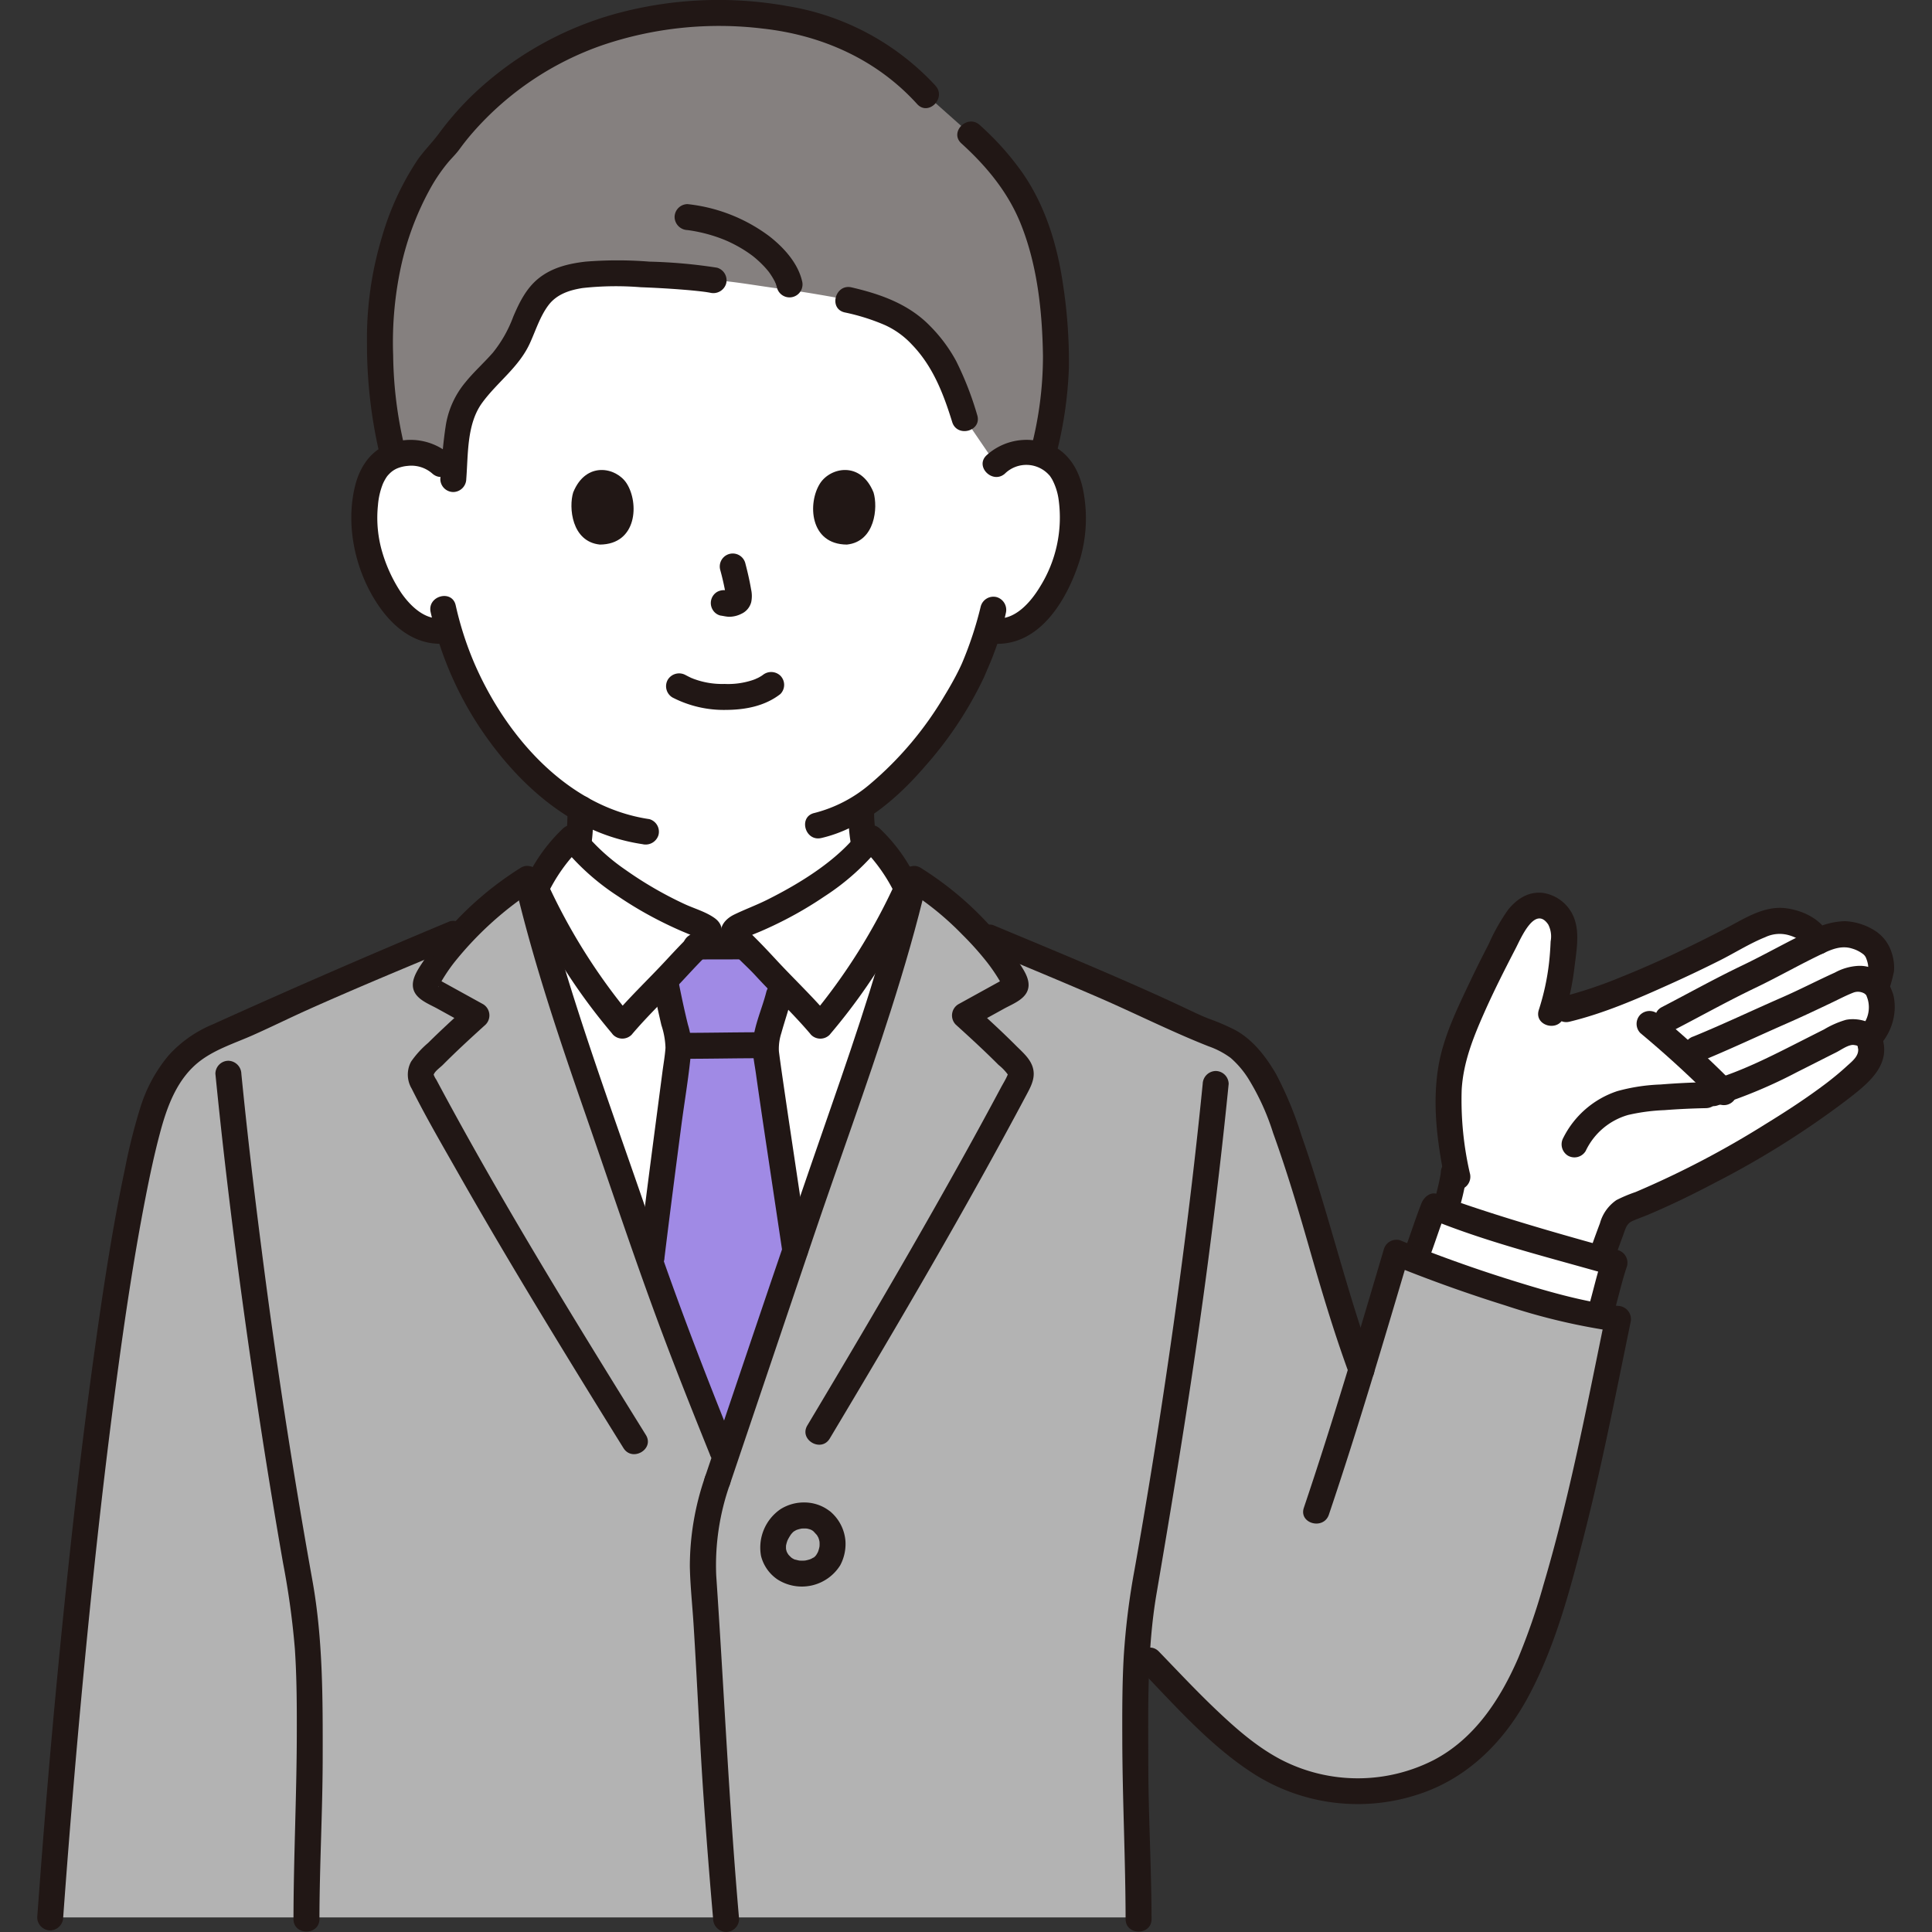 <svg viewBox="-6.88 0 357.246 357.246" xmlns="http://www.w3.org/2000/svg" fill="#000000"><rect x="-6.88" y="0" width="357.246" height="357.246" fill="#333333" stroke="none"/><g id="SVGRepo_bgCarrier" stroke-width="0"></g><g id="SVGRepo_tracerCarrier" stroke-linecap="round" stroke-linejoin="round"></g><g id="SVGRepo_iconCarrier"><defs><style>.a{fill:#ffffff;}.b{fill:#211715;}.c{fill:#b3b3b3;}.d{fill:#a08ae5;}.e{fill:#85807f;}</style></defs><path class="a" d="M171.221,173.6c-.96-.42-14.9-8.46-17.48-14.85-1.121-2.777-1.364-6.23-1.4-9.609,11.021-7.133,19.521-21.875,21.143-26.278a52.163,52.163,0,0,0,2.344-6.361l.653.11a8.829,8.829,0,0,0,6.812-1.966c4.262-3.487,6.029-8.35,7.109-11.529,1.523-4.488,1.619-11.743-.651-15.68-.76-1.319-2.527-3.566-6.681-3.712a8.017,8.017,0,0,0-5.794,2.121s5.309-46.428-49.858-46.428c-59.333,0-52.681,46.428-52.681,46.428a8.014,8.014,0,0,0-5.794-2.121c-4.153.146-5.92,2.393-6.681,3.712-2.27,3.937-2.174,11.192-.65,15.68,1.079,3.179,2.847,8.042,7.109,11.529a8.657,8.657,0,0,0,7.37,1.844,60.938,60.938,0,0,0,11.565,21.822,48.749,48.749,0,0,0,12.8,11.24c-.013,3.589-.2,7.336-1.41,10.318-2.59,6.39-14.34,13.31-15.3,13.73,0,0,4.117,29.818,40.562,29.818S171.221,173.6,171.221,173.6Z"></path><path class="b" d="M149.941,149.424c.074,4.05.3,8.588,2.553,12.1a28.387,28.387,0,0,0,6.077,6.416,78.321,78.321,0,0,0,7.327,5.294,33.729,33.729,0,0,0,4.112,2.44,2.472,2.472,0,0,0,3.284-.861,2.418,2.418,0,0,0-.861-3.283,31.834,31.834,0,0,1-3.712-2.185,70.892,70.892,0,0,1-6.292-4.423,43.067,43.067,0,0,1-3.306-2.91A20.773,20.773,0,0,1,156.9,159.5a11.245,11.245,0,0,1-.922-1.572c.261.549-.189-.52-.2-.564-.175-.52-.319-1.051-.442-1.586a30.91,30.91,0,0,1-.595-6.354c-.056-3.085-4.856-3.095-4.8,0Z"></path><path class="b" d="M84.953,175.676a28.878,28.878,0,0,0,3.958-2.42,58.674,58.674,0,0,0,6.77-5.239,21.891,21.891,0,0,0,5.235-6.48c1.766-3.729,1.916-8.028,1.935-12.083.015-3.089-4.785-3.093-4.8,0a44.235,44.235,0,0,1-.29,5.754,15.288,15.288,0,0,1-1.216,4.36,20.16,20.16,0,0,1-4.722,5.471,51.825,51.825,0,0,1-5.751,4.35,27.034,27.034,0,0,1-3.542,2.143,2.417,2.417,0,0,0-.861,3.283,2.456,2.456,0,0,0,3.284.861Z"></path><path class="c" d="M90.592,162.549a60.639,60.639,0,0,0-11.025,9.026L76.92,172.68c-11.408,4.759-25.942,10.746-37.072,16.122-3.425,1.655-8.344,3.223-11.314,5.6s-5.63,5.926-7.408,11.852c-6.181,20.6-13.832,80.74-18.721,148.3H203.648c-.02-11.124-.6-18.432-.6-28.293,0-7.544-.132-14.453.36-21.557l2.308,2.386c5.415,5.6,14.085,15.122,21.535,19.508a32.99,32.99,0,0,0,28.9,2.395c12.521-4.66,18.719-16.731,22.86-29.433,5.961-18.283,9.574-37.644,13.3-55.68-11.195-1.288-29.457-7.553-40.993-12.24-2.247,7.581-4.3,14.6-6.454,21.685-6.723-18.305-8.312-29.676-15.633-48.769a28.929,28.929,0,0,0-6.04-9.85c-2.59-2.78-6.61-3.56-10.03-5.22-11.13-5.37-25.67-11.36-37.08-16.12,0,0-.716-.3-1.941-.811a61.927,61.927,0,0,0-11.962-10c-4.983,21.36-13.835,44.417-20.852,65.2l-14.125,41.832c-6.28-15.57-10.432-26.049-15.762-41.832-7.017-20.78-15.869-43.837-20.852-65.2"></path><path class="a" d="M263.988,189.562c2.93-7.054,5.235-11.376,9.022-18.684.24-.462,1.922-2.807,3.517-3.268a4.1,4.1,0,0,1,4.091,1.053,5.307,5.307,0,0,1,1.668,3.8,50.023,50.023,0,0,1-2.235,14.653c8.494-1.14,25.5-9.214,34.573-14.008,2.18-1.151,4.348-2.47,6.795-2.816,2.526-.369,6.993,1.377,7.876,3.8,3.446-1.667,5.324-1.634,7.469-.818,2.548.972,3.3,1.989,3.8,3.43a6.187,6.187,0,0,1-.227,4.963,1.738,1.738,0,0,0-.224.693,1.444,1.444,0,0,0,.246.693,7.721,7.721,0,0,1-1.8,8.963,4.263,4.263,0,0,1-.453,5.006c-6.567,7.457-30.031,21.148-43.439,26.317a5.964,5.964,0,0,0-2.056,1.095,5.887,5.887,0,0,0-1.33,2.38c-.835,2.287-1.46,3.9-2.146,5.964-6.088-1.691-20.651-5.811-28.809-8.858a48.368,48.368,0,0,0,1.615-7.143l.155-1.823c-1.445-7.921-1.984-15.789,1.036-23.3Q263.57,190.568,263.988,189.562Z"></path><path class="b" d="M283.346,188.92c6.365-1.54,12.485-4.2,18.439-6.884q4.674-2.1,9.259-4.4c2.824-1.41,5.587-3.18,8.513-4.353a6.153,6.153,0,0,1,4.4-.338,7.474,7.474,0,0,1,2.081.957,4.185,4.185,0,0,1,.582.464c.02.019.4.439.274.28-.088-.108.23.426.088.083a2.455,2.455,0,0,0,3.525,1.434c1.755-.827,3.376-1.3,5.066-.77a6.135,6.135,0,0,1,2.161,1.116,1.919,1.919,0,0,1,.478.718c-.111-.234,0,.011.037.114a5.91,5.91,0,0,1,.272.953c.221,1.253-.413,2.092-.686,3.249-.315,1.335.4,2.266.7,3.427a5.444,5.444,0,0,1-1.195,4.879c-2.044,2.3,1.339,5.711,3.394,3.394a10.63,10.63,0,0,0,2.682-5.973,9.934,9.934,0,0,0-.119-2.955c-.167-.915-.685-1.716-.873-2.594V183a29.22,29.22,0,0,0,.911-3.375,8.691,8.691,0,0,0-.46-3.557,7.373,7.373,0,0,0-3.16-4.036,11.292,11.292,0,0,0-5.457-1.7,13.785,13.785,0,0,0-6.175,1.688l3.525,1.435c-1.362-3.285-4.824-5.061-8.226-5.509-4.017-.528-7.6,1.855-11.006,3.632-6.371,3.322-12.882,6.437-19.555,9.107a79.2,79.2,0,0,1-10.752,3.607c-3,.726-1.731,5.356,1.276,4.629Z"></path><path class="b" d="M341.271,192.289c-.414-3.07-4.21-4.237-6.829-3.709a17.247,17.247,0,0,0-4.044,1.775c-1.414.707-2.823,1.424-4.233,2.139-5.441,2.757-10.926,5.589-16.8,7.305-2.959.864-1.7,5.5,1.276,4.629a90.779,90.779,0,0,0,14.8-6.2c2.406-1.2,4.794-2.429,7.2-3.631.9-.45,2.062-1.326,3.086-1.385a4.022,4.022,0,0,1,.776.132s.346.231.219.137-.139-.423-.071.087a2.415,2.415,0,0,0,2.953,1.677,2.467,2.467,0,0,0,1.676-2.953Z"></path><path class="b" d="M341.323,180.351a6.1,6.1,0,0,0-4.578-1.753,10.065,10.065,0,0,0-4.332,1.24c-3.3,1.492-6.5,3.164-9.82,4.612-5.422,2.367-11.034,5.035-16.334,7.2a2.477,2.477,0,0,0-1.676,2.952,2.417,2.417,0,0,0,2.952,1.677c5.328-2.176,10.533-4.646,15.8-6.955,2.948-1.292,5.851-2.662,8.754-4.052,1.209-.58,2.419-1.21,3.666-1.7a2.37,2.37,0,0,1,2.171.174,2.42,2.42,0,0,0,3.394,0,2.449,2.449,0,0,0,0-3.394Z"></path><path class="b" d="M336.642,193.565c.439,1.614-1.044,2.669-2.115,3.655-1.184,1.089-2.555,2.205-3.7,3.076-3.556,2.691-7.3,5.137-11.1,7.469a171.514,171.514,0,0,1-24.174,12.655,26.808,26.808,0,0,0-3.527,1.481,7.607,7.607,0,0,0-3.055,4.275c-1.062,2.83-2.091,5.669-2.965,8.563-.895,2.963,3.736,4.23,4.628,1.276.793-2.626,1.727-5.195,2.674-7.768.374-1.017.583-1.979,1.632-2.453.961-.434,1.972-.776,2.944-1.185,4.225-1.779,8.346-3.793,12.4-5.934a164.6,164.6,0,0,0,24.13-15.127c3.537-2.745,8.254-6.145,6.865-11.259-.809-2.977-5.441-1.713-4.629,1.276Z"></path><path class="b" d="M264.921,216.983A60.394,60.394,0,0,1,263.4,201.5c.3-5.089,2.141-9.667,4.183-14.277,1.79-4.04,3.792-7.978,5.824-11.9.923-1.78,3.53-8.021,6-4.365a4.828,4.828,0,0,1,.44,3.111c-.053,1.341-.149,2.68-.3,4.014a44.389,44.389,0,0,1-1.886,8.66c-.945,2.948,3.688,4.211,4.629,1.276a50.3,50.3,0,0,0,1.981-9.281c.313-2.565.87-5.735.149-8.261a7.334,7.334,0,0,0-6.054-5.379c-2.652-.279-4.788,1.14-6.389,3.133a36.532,36.532,0,0,0-3.582,6.344c-1.144,2.22-2.272,4.449-3.343,6.707-2.442,5.144-5.105,10.525-6,16.19-1.105,6.963-.138,13.936,1.245,20.787a2.424,2.424,0,0,0,2.952,1.677,2.449,2.449,0,0,0,1.676-2.953Z"></path><path class="b" d="M328.084,172.019c-4.325,2.024-8.473,4.426-12.783,6.49-5.039,2.413-9.924,5.138-14.881,7.713-2.743,1.424-.318,5.568,2.422,4.145,4.957-2.575,9.843-5.3,14.882-7.714,4.31-2.063,8.458-4.465,12.782-6.489a2.42,2.42,0,0,0,.861-3.284,2.454,2.454,0,0,0-3.283-.861Z"></path><path class="b" d="M296.434,191.023q7.18,5.975,13.756,12.626a2.4,2.4,0,1,0,3.394-3.4q-6.567-6.643-13.756-12.625a2.454,2.454,0,0,0-3.394,0,2.428,2.428,0,0,0,0,3.394Z"></path><path class="b" d="M308.57,200.108c-2.805.059-5.607.2-8.4.426a34.428,34.428,0,0,0-7.987,1.222,17.209,17.209,0,0,0-10,8.652,2.461,2.461,0,0,0,.861,3.284,2.422,2.422,0,0,0,3.283-.861,12.456,12.456,0,0,1,7.856-6.665,35.824,35.824,0,0,1,6.705-.889c2.558-.2,5.12-.315,7.684-.369,3.084-.063,3.1-4.864,0-4.8Z"></path><path class="b" d="M259.539,216.777c-.019.216-.132.842.015-.02-.03.171-.052.344-.081.516-.07.406-.15.809-.237,1.211-.2.94-.436,1.872-.68,2.8-.456,1.739-.96,3.465-1.434,5.2a2.4,2.4,0,1,0,4.628,1.276c.986-3.6,2.251-7.244,2.589-10.985a2.408,2.408,0,0,0-2.4-2.4,2.463,2.463,0,0,0-2.4,2.4Z"></path><path class="a" d="M290.529,233.166c-5.288-1.46-24.141-6.715-32.246-10.042-.78,1.954-2.359,6.728-3.354,9.3l-.221.554c10.254,3.987,24.081,8.609,34.152,10.385l.062-.2c.985-3.144,2.406-8.755,2.738-9.688Z"></path><path class="b" d="M247.18,252.673c-5.139-14.038-8.446-28.641-13.413-42.734a66.5,66.5,0,0,0-4.684-11.325c-1.83-3.165-4.249-6.33-7.5-8.115a41.537,41.537,0,0,0-4.951-2.137c-1.628-.634-3.185-1.406-4.765-2.149-3.459-1.626-6.947-3.19-10.448-4.723-8.186-3.586-16.444-7-24.692-10.443a2.416,2.416,0,0,0-2.953,1.676,2.463,2.463,0,0,0,1.677,2.953c6.916,2.884,13.839,5.752,20.716,8.727,6.84,2.959,13.517,6.345,20.447,9.076a15.314,15.314,0,0,1,4.07,2.143,17.266,17.266,0,0,1,3.216,3.752,44.561,44.561,0,0,1,4.623,10.107c2.489,6.887,4.585,13.9,6.6,20.935,2.265,7.915,4.6,15.8,7.432,23.533a2.466,2.466,0,0,0,2.953,1.677,2.42,2.42,0,0,0,1.676-2.953Z"></path><path class="a" d="M129.025,171.791a.775.775,0,0,0-.2.206h-4.637a6,6,0,0,0-2.053-1.161c-10.565-4.25-19.38-10.732-23.241-15.921-3.808,3.5-5.018,6.209-7.495,10.953,5.086,20.413,13.392,42.169,20.047,61.878,5.329,15.783,9.482,26.262,15.761,41.831q7.063-20.915,14.126-41.831c6.688-19.806,15.043-41.681,20.123-62.182-2.371-4.557-3.61-7.224-7.337-10.649-3.86,5.189-12.675,11.671-23.24,15.921A9.142,9.142,0,0,0,129.025,171.791Z"></path><path class="a" d="M144.812,189.66a103.462,103.462,0,0,0,16-25.333c-1.984-3.828-3.318-6.309-6.7-9.412-3.86,5.189-12.675,11.671-23.24,15.921A6,6,0,0,0,128.823,172c-.253.471.239.885.471,1.256.363.581,2.148,2.074,5.185,5.407C137.925,182.442,141.96,186.253,144.812,189.66Z"></path><path class="a" d="M108.2,189.66a103.491,103.491,0,0,1-16-25.333c1.985-3.828,3.319-6.309,6.695-9.412,3.861,5.189,12.676,11.671,23.241,15.921A6,6,0,0,1,124.186,172c.253.471-.239.885-.47,1.256-.364.581-2.148,2.074-5.185,5.407C115.085,182.442,111.049,186.253,108.2,189.66Z"></path><path class="d" d="M129.454,174.993c-2.608.008-4.777.014-7.413.015-.864.857-2.04,2.039-3.51,3.652-.787.864-1.605,1.729-2.433,2.591.582,3.019.991,4.927,1.632,7.674.1.483.224.949.345,1.432a13.253,13.253,0,0,1,.518,3.175c0,.616-3.02,22.655-5.134,40.092,4.424,12.7,8.279,22.4,13.746,35.953l12.957-38.368c-2.658-17.775-5.471-36.349-5.454-37.332a19.332,19.332,0,0,1,1.242-5.625c.744-2.285,1.2-4.284,1.688-6.248-1.074-1.11-2.142-2.228-3.159-3.344-1.482-1.626-2.665-2.814-3.531-3.672Z"></path><path class="b" d="M119.326,195.785c4.969,0,9.938-.11,14.908-.112a2.4,2.4,0,0,0,0-4.8c-4.97,0-9.939.11-14.908.112a2.4,2.4,0,0,0,0,4.8Z"></path><path class="b" d="M114.018,183.093q.644,3.246,1.4,6.47a14.605,14.605,0,0,1,.758,4.184c-.1,1.482-.37,2.971-.563,4.444-.886,6.783-1.786,13.564-2.659,20.349q-.9,7-1.762,14.009a2.413,2.413,0,0,0,2.4,2.4,2.459,2.459,0,0,0,2.4-2.4c.991-8.115,2.041-16.223,3.1-24.329.625-4.764,1.471-9.555,1.866-14.345a13.876,13.876,0,0,0-.631-4.4c-.628-2.538-1.174-5.1-1.682-7.662a2.424,2.424,0,0,0-2.952-1.677,2.451,2.451,0,0,0-1.677,2.953Z"></path><path class="b" d="M130.664,172.594q-4.42.007-8.841.018a2.4,2.4,0,1,0,0,4.8q4.421-.007,8.841-.018a2.4,2.4,0,0,0,0-4.8Z"></path><path class="b" d="M142.474,230.559q-1.737-11.625-3.476-23.248-.64-4.321-1.266-8.644-.22-1.542-.433-3.083c-.025-.186.057.441-.006-.053-.019-.148-.039-.3-.058-.445-.033-.261-.072-.523-.094-.786a9.409,9.409,0,0,1,.459-3.278c.583-2.107,1.3-4.167,1.838-6.29.754-3-3.874-4.275-4.629-1.276-.852,3.385-2.635,6.99-2.5,10.536.058,1.48.371,2.978.577,4.443.9,6.405,1.873,12.8,2.83,19.2q1.064,7.1,2.127,14.2a2.416,2.416,0,0,0,2.952,1.676,2.46,2.46,0,0,0,1.676-2.952Z"></path><path class="b" d="M123.461,273.178a50.613,50.613,0,0,0-2.782,16.5c.073,3.537.459,7.083.683,10.612.682,10.781,1.125,21.572,1.876,32.35q.774,11.109,1.748,22.2a2.463,2.463,0,0,0,2.4,2.4,2.419,2.419,0,0,0,2.4-2.4c-1.86-21.156-2.784-42.353-4.23-63.534a44.907,44.907,0,0,1,2.534-16.858c.96-2.944-3.674-4.2-4.629-1.276Z"></path><path class="b" d="M159.868,161.911c-3.4,14.528-8.184,28.695-13.076,42.777q-7.478,21.522-14.76,43.1l-8.572,25.386c-.99,2.933,3.644,4.192,4.629,1.276q7.7-22.8,15.4-45.6c4.73-14.005,9.848-27.879,14.34-41.964,2.494-7.821,4.8-15.708,6.67-23.7.7-3.005-3.923-4.287-4.629-1.276Z"></path><path class="b" d="M160.971,164.621a55,55,0,0,1,10.09,8.2,56.188,56.188,0,0,1,4.583,5.121c.587.754,1.141,1.536,1.66,2.338.261.4.515.813.754,1.23q.153.265.3.535.107.2.207.4.169.345-.053-.174l.328-1.211q.254-.254-.111,0l-.646.357-.861.475-2.368,1.306-4.52,2.493a2.418,2.418,0,0,0-.486,3.769c2.22,2.011,4.43,4.033,6.573,6.126q.677.66,1.345,1.332a8.909,8.909,0,0,1,1.643,1.687c.091.2.118-.057-.031.291-.321.751-.785,1.478-1.17,2.2q-4.035,7.555-8.216,15.033c-5.742,10.293-11.642,20.5-17.619,30.655q-4.952,8.412-9.965,16.788c-1.589,2.658,2.559,5.074,4.144,2.422,12.585-21.053,25.033-42.212,36.547-63.875.832-1.565,1.542-3.1.944-4.889-.528-1.579-1.908-2.728-3.05-3.872-2.506-2.51-5.122-4.909-7.751-7.29l-.486,3.77,6.028-3.325c1.749-.965,4.406-1.885,4.528-4.237.081-1.571-1.04-3.14-1.863-4.41a45.375,45.375,0,0,0-2.985-4.025,61.093,61.093,0,0,0-15.069-13.352c-2.643-1.616-5.057,2.534-2.423,4.144Z"></path><path class="b" d="M88.278,163.187c3.405,14.528,8.185,28.695,13.077,42.778,4.723,13.6,9.24,27.282,14.3,40.759,2.8,7.458,5.759,14.853,8.736,22.241a2.475,2.475,0,0,0,2.952,1.676,2.415,2.415,0,0,0,1.676-2.952c-5.282-13.11-10.4-26.269-14.944-39.656-4.75-14-9.846-27.89-14.352-41.975-2.549-7.967-4.9-16-6.812-24.147-.7-3.006-5.334-1.734-4.629,1.276Z"></path><path class="b" d="M89.381,160.477a61.089,61.089,0,0,0-15.068,13.352,45.672,45.672,0,0,0-2.9,3.887c-.853,1.3-2.032,2.937-1.953,4.548.117,2.361,2.775,3.27,4.529,4.237l6.027,3.325-.486-3.77c-2.454,2.222-4.9,4.46-7.249,6.79a18.051,18.051,0,0,0-3.144,3.453,5.076,5.076,0,0,0,.113,5.01c2.655,5.313,5.675,10.476,8.607,15.64,6.281,11.061,12.82,21.974,19.453,32.828q5.508,9.015,11.093,17.983c1.626,2.619,5.78.212,4.144-2.422-12.589-20.274-25.138-40.611-36.539-61.584q-1.119-2.058-2.219-4.126a3.744,3.744,0,0,1-.472-.9c-.05-.308-.1.186.047-.136.277-.6,1.179-1.222,1.642-1.687,2.557-2.572,5.231-5.024,7.918-7.458a2.418,2.418,0,0,0-.486-3.769l-4.52-2.493L75.77,182l-1.077-.593c-.178-.1-.955-.724-.757-.354l.328,1.211c.016.383-.148.322.084-.09.1-.176.193-.356.293-.533q.353-.622.741-1.226c.511-.8,1.058-1.58,1.637-2.332A62.631,62.631,0,0,1,91.8,164.621c2.631-1.608.223-5.761-2.423-4.144Z"></path><path class="b" d="M146.509,191.357a109.671,109.671,0,0,0,12.858-18.7q1.314-2.456,2.512-4.971a17.533,17.533,0,0,0,1.248-2.718c.327-1.191-.451-2.264-.984-3.268a31.467,31.467,0,0,0-6.329-8.479,2.446,2.446,0,0,0-3.769.485c-4.025,5.338-10.918,9.6-17.06,12.668-2,1-4.088,1.762-6.09,2.731-2.092,1.012-3.315,2.98-1.836,5.134,1.56,2.271,3.865,4.1,5.723,6.121,3.4,3.7,7.087,7.155,10.333,11a2.42,2.42,0,0,0,3.394,0,2.45,2.45,0,0,0,0-3.394c-3.051-3.615-6.5-6.865-9.719-10.332-1.382-1.491-2.765-2.973-4.209-4.4-.389-.386-.773-.778-1.162-1.163-.156-.154-.5-.66-.008.043-.06-.084-.381-.633-.344-.472v1.276l.071-.276-.618,1.059c-.244.286.251-.17.433-.267s.373-.191.562-.277c.808-.364,1.642-.676,2.455-1.03q2.142-.933,4.222-2a69.957,69.957,0,0,0,7.382-4.372,44.011,44.011,0,0,0,10.616-9.621l-3.77.486a31.163,31.163,0,0,1,6.32,8.926v-2.423a109.915,109.915,0,0,1-15.625,24.848,2.466,2.466,0,0,0,0,3.394A2.42,2.42,0,0,0,146.509,191.357Z"></path><path class="b" d="M109.894,187.963A109.946,109.946,0,0,1,94.27,163.115v2.423a31.159,31.159,0,0,1,6.319-8.926l-3.769-.486a44.011,44.011,0,0,0,10.616,9.621,69.856,69.856,0,0,0,7.382,4.372q1.977,1.016,4.015,1.911c.812.356,1.638.681,2.451,1.035.263.114.517.226.773.362.163.087.721.606.432.267l-.617-1.059.07.276v-1.276c.037-.161-.284.388-.343.472.5-.7.148-.2-.008-.043-.39.385-.773.777-1.162,1.163-1.444,1.431-2.828,2.913-4.209,4.4-3.214,3.467-6.668,6.717-9.72,10.332a2.465,2.465,0,0,0,0,3.394,2.42,2.42,0,0,0,3.394,0c2.855-3.382,6.066-6.443,9.1-9.665,1.405-1.494,2.778-3.015,4.227-4.468.7-.7,1.459-1.372,2.1-2.135,1.372-1.644,1.985-3.831-.03-5.3-1.651-1.2-3.817-1.783-5.661-2.648a69.689,69.689,0,0,1-10.889-6.324,37.47,37.47,0,0,1-7.768-7.116,2.447,2.447,0,0,0-3.77-.485,31.505,31.505,0,0,0-6.328,8.479c-.487.916-1.173,1.87-1.027,2.949a10.624,10.624,0,0,0,1.2,2.845q1.245,2.61,2.6,5.163a109.671,109.671,0,0,0,12.858,18.7,2.42,2.42,0,0,0,3.394,0A2.451,2.451,0,0,0,109.894,187.963Z"></path><path class="b" d="M52.189,354.846c.016-9.94.585-19.866.6-29.806.017-11,.049-21.952-1.905-32.824q-5.524-30.735-9.465-61.732c-1.368-10.628-2.615-21.274-3.671-31.938a2.468,2.468,0,0,0-2.4-2.4,2.416,2.416,0,0,0-2.4,2.4c1.966,19.84,4.537,39.625,7.474,59.343q2.323,15.6,5.036,31.132a149.452,149.452,0,0,1,2.183,15.832c.364,5.367.373,10.749.359,16.126-.031,11.294-.594,22.574-.612,33.867-.005,3.088,4.795,3.093,4.8,0Z"></path><path class="b" d="M215.509,200.436c-1.956,19.661-4.521,39.264-7.489,58.8q-2.358,15.515-5.105,30.967a134.38,134.38,0,0,0-2,16.03c-.3,5.226-.287,10.463-.271,15.695.034,10.979.592,21.944.61,32.921,0,3.088,4.805,3.093,4.8,0-.016-9.535-.59-19.057-.6-28.59-.012-10.541-.258-21.148,1.523-31.579,3.521-20.626,6.9-41.246,9.6-62,1.4-10.729,2.664-21.476,3.735-32.242a2.417,2.417,0,0,0-2.4-2.4,2.452,2.452,0,0,0-2.4,2.4Z"></path><path class="b" d="M76.282,170.366q-22.075,9.207-43.841,19.057a22.668,22.668,0,0,0-8.175,5.766,27.862,27.862,0,0,0-5.181,9.554,107.471,107.471,0,0,0-2.842,11.281c-2.306,10.88-3.979,21.9-5.519,32.909C8.611,264.041,6.842,279.2,5.268,294.369Q2.51,320.96.518,347.622q-.262,3.463-.513,6.927a2.421,2.421,0,0,0,2.4,2.4,2.446,2.446,0,0,0,2.4-2.4q1.926-26.562,4.541-53.068c1.522-15.3,3.229-30.574,5.26-45.811,1.526-11.448,3.21-22.893,5.424-34.231.77-3.944,1.6-7.882,2.631-11.769,1.34-5.072,3.226-10.345,7.607-13.6,2.864-2.125,6.428-3.239,9.654-4.675,3.461-1.54,6.857-3.227,10.316-4.774,7.312-3.271,14.7-6.37,22.093-9.453q2.613-1.089,5.227-2.178a2.479,2.479,0,0,0,1.676-2.952,2.413,2.413,0,0,0-2.952-1.676Z"></path><path class="b" d="M143.467,283.1c.267.24.483.53.742.773q-.364-.481-.15-.185c.047.066.092.134.135.2.074.116.143.236.208.358.1.192.208.609-.024-.107.045.141.105.276.149.418a5.513,5.513,0,0,1,.183.834l-.086-.638a6.032,6.032,0,0,1,0,1.513l.086-.638a6.626,6.626,0,0,1-.173.838q-.049.176-.108.348c-.038.113-.231.587-.035.123s0-.018-.053.091-.11.208-.169.309-.117.185-.177.277c-.248.383.42-.482.141-.178-.1.107-.5.649-.644.625.016,0,.556-.389.188-.156-.059.038-.117.079-.177.116-.135.084-.274.163-.416.234-.063.033-.128.061-.192.093-.338.167.5-.184.228-.1-.136.044-.268.1-.406.139a6.952,6.952,0,0,1-1,.219l.638-.086a7.121,7.121,0,0,1-1.816.006l.638.086a8.3,8.3,0,0,1-1.4-.359c.724.232.394.172.209.081-.117-.058-.233-.12-.345-.187-.083-.05-.162-.105-.243-.158-.33-.212.512.441.129.1a8.719,8.719,0,0,1-.624-.622c-.283-.311.343.508-.006-.014-.067-.1-.13-.2-.189-.307s-.107-.208-.161-.312c-.187-.362.22.623.035.046a4.707,4.707,0,0,1-.171-.75l.086.638a5.2,5.2,0,0,1,0-1.3l-.086.638a6.1,6.1,0,0,1,.2-.906c.043-.14.093-.278.143-.417.162-.456-.243.5-.024.064a9.052,9.052,0,0,1,.46-.829c.08-.126.164-.249.251-.371a1.066,1.066,0,0,1,.133-.179c-.073.063-.394.477-.132.181.09-.1.177-.2.274-.3s.465-.391.1-.113.041-.019.14-.082q.2-.126.416-.234c.024-.012.173-.1.194-.093,0,0-.592.227-.273.117.139-.048.276-.1.416-.142a6.488,6.488,0,0,1,.983-.209l-.638.086a6.45,6.45,0,0,1,1.577,0l-.638-.086a6.2,6.2,0,0,1,.662.132c.091.024.18.051.269.08s.5.195.08.015c-.4-.171-.073-.028.019.018s.2.1.294.161.188.122.281.183c.338.221-.459-.377-.132-.095a2.559,2.559,0,0,0,1.7.7,2.4,2.4,0,0,0,1.7-4.1,7.636,7.636,0,0,0-4.905-1.866,8.111,8.111,0,0,0-4.511,1.236,8.607,8.607,0,0,0-3.607,8.656,7.446,7.446,0,0,0,3.058,4.352,8.368,8.368,0,0,0,11.584-2.63,8.382,8.382,0,0,0,.967-4.491,7.95,7.95,0,0,0-2.586-5.257,2.4,2.4,0,0,0-3.395,3.394Z"></path><path class="b" d="M291.236,243.8c.993-3.2,1.66-6.517,2.738-9.688a2.429,2.429,0,0,0-1.676-2.953c-8.695-2.4-17.386-4.852-25.953-7.681-2.5-.825-4.989-1.678-7.424-2.672-1.289-.526-2.525.591-2.953,1.676-1.208,3.066-2.173,6.223-3.353,9.3a2.417,2.417,0,0,0,1.676,2.952,2.454,2.454,0,0,0,2.952-1.676c1.18-3.077,2.146-6.234,3.354-9.3l-2.952,1.676c9.406,3.838,19.389,6.447,29.157,9.183q2.109.591,4.22,1.171l-1.676-2.952c-1.079,3.171-1.745,6.487-2.738,9.688-.918,2.957,3.714,4.221,4.628,1.276Z"></path><path class="b" d="M238.847,280.062c5.333-15.806,10.052-31.8,14.79-47.789l-2.952,1.676Q260.93,238.1,271.5,241.4a116.508,116.508,0,0,0,20.815,4.871L290,243.237c-2.278,11.032-4.434,22.092-7.04,33.054-1.336,5.618-2.788,11.211-4.432,16.748a119.041,119.041,0,0,1-4.7,13.605c-3.3,7.591-8.053,14.855-15.568,18.792a30.888,30.888,0,0,1-28.24-.05c-4.5-2.352-8.359-5.752-12.022-9.232s-7.09-7.145-10.587-10.766c-2.15-2.226-5.542,1.17-3.394,3.394,6.589,6.823,13.071,14.245,21.156,19.355a35.827,35.827,0,0,0,30.713,3.489c8.988-3.09,15.567-9.87,19.963-18.14,4.977-9.365,7.722-19.94,10.323-30.158,3.267-12.837,5.778-25.847,8.455-38.815a2.447,2.447,0,0,0-2.314-3.038c-6.6-.781-13.466-2.8-19.922-4.82q-10.359-3.245-20.433-7.335A2.426,2.426,0,0,0,249.009,231c-4.738,15.991-9.457,31.983-14.79,47.789-.99,2.933,3.645,4.192,4.628,1.276Z"></path><path class="e" d="M181.407,35.164a45.822,45.822,0,0,0-8.819-10.348L164.4,17.538c-10.614-11.827-24.721-15.1-38.626-15.1a63.017,63.017,0,0,0-39,12.821A56.94,56.94,0,0,0,75.778,26.711c-7.126,6.974-12.811,22.212-12.386,37.323a79.255,79.255,0,0,0,2.491,20.283,9.316,9.316,0,0,1,3.056-.588,8.014,8.014,0,0,1,5.794,2.121l2.3,1.61a85.754,85.754,0,0,1,1-9.211c1.066-6.475,7.785-9.46,10.64-15.24,1.645-3.329,2.624-7.221,5.437-9.59,2.119-1.784,4.946-2.389,7.673-2.676,4.224-.445,18.511.192,23.289,1.074,4.043.227,7.96,1.035,13.726,1.768,3.127.4,8.926,1.422,11.144,1.867,8.723,2.005,12.065,4.183,16.447,10.118,1.679,2.275,3.466,6.427,5.12,11.83l5.765,8.45a8.017,8.017,0,0,1,5.794-2.121,9.509,9.509,0,0,1,2.842.508c1.9-7.559,2.709-13.244,2.415-20.2C187.759,50.682,185.559,42.036,181.407,35.164Z"></path><path class="b" d="M117.464,128.968a20.66,20.66,0,0,0,9.954,2.3c3.551-.023,7.156-.714,10-2.932a2.412,2.412,0,0,0,0-3.394,2.462,2.462,0,0,0-3.394,0c.715-.557.114-.1-.07.019-.2.129-.41.249-.622.36-.155.082-.9.386-.279.154-.286.107-.568.218-.859.312a14.444,14.444,0,0,1-5.1.681,15.009,15.009,0,0,1-4.867-.655c-.314-.094-.621-.207-.931-.313-.1-.035-.2-.087-.3-.117.6.173.194.087.03.01-.385-.181-.764-.371-1.14-.569a2.453,2.453,0,0,0-3.284.861,2.426,2.426,0,0,0,.861,3.283Z"></path><path class="b" d="M126.3,105.393a47.537,47.537,0,0,1,1.111,5.084l-.086-.638a3.054,3.054,0,0,1,.019.7l.086-.638a1.788,1.788,0,0,1-.077.315l.242-.573a1.293,1.293,0,0,1-.112.2l.376-.486a1.036,1.036,0,0,1-.167.164l.486-.375a3.355,3.355,0,0,1-.4.213l.573-.242a2.986,2.986,0,0,1-.679.2l.638-.086a2.662,2.662,0,0,1-.637,0l.638.086c-.24-.034-.476-.092-.716-.124a2.649,2.649,0,0,0-1.849.241,2.4,2.4,0,0,0-.861,3.284,2.3,2.3,0,0,0,1.434,1.1c.528.071,1.041.206,1.578.23a5.007,5.007,0,0,0,2.3-.544,3.281,3.281,0,0,0,1.831-2.167,5.527,5.527,0,0,0-.024-2.357c-.277-1.638-.656-3.261-1.077-4.868a2.4,2.4,0,0,0-4.628,1.276Z"></path><path class="b" d="M99.109,91.051c-.849,2.759-.3,9.105,4.931,9.646,6.908-.042,7.276-7.715,4.95-11.323C107.086,86.42,101.488,85.192,99.109,91.051Z"></path><path class="b" d="M154.642,91.051c.85,2.759.3,9.106-4.93,9.646-6.909-.042-7.276-7.715-4.951-11.323C146.665,86.42,152.263,85.192,154.642,91.051Z"></path><path class="b" d="M76.43,84.153a11.1,11.1,0,0,0-12.2-1.72c-3,1.429-4.721,4.384-5.477,7.513-1.775,7.345.086,15.7,4.292,21.926,3.046,4.508,7.453,7.843,13.126,7.058a2.414,2.414,0,0,0,1.676-2.952,2.464,2.464,0,0,0-2.952-1.676c-3.194.442-5.954-2.309-7.6-4.7a27.627,27.627,0,0,1-3.467-7.419,22.427,22.427,0,0,1-.818-8.782,13.519,13.519,0,0,1,.909-3.937,8.68,8.68,0,0,1,.684-1.252c.087-.137.352-.449.1-.153.172-.2.354-.393.543-.579a4.454,4.454,0,0,1,1.405-.906,6.537,6.537,0,0,1,1.869-.427,5.86,5.86,0,0,1,4.518,1.4c2.283,2.072,5.688-1.312,3.394-3.394Z"></path><path class="b" d="M178.969,87.547a5.663,5.663,0,0,1,8.193.351c.318.33-.1-.185.137.163.131.194.259.389.376.591a11.159,11.159,0,0,1,1.2,3.772,24.16,24.16,0,0,1-3.453,16.082c-1.673,2.773-4.65,6.3-8.307,5.8a2.482,2.482,0,0,0-2.952,1.676,2.417,2.417,0,0,0,1.676,2.952c9.259,1.281,14.677-8,17.017-15.619a26.836,26.836,0,0,0,.676-11.986c-.522-3.237-1.887-6.34-4.643-8.252a11.011,11.011,0,0,0-13.314,1.08c-2.292,2.081,1.11,5.467,3.394,3.394Z"></path><path class="b" d="M174.477,112.1a67.112,67.112,0,0,1-3.512,10.637c.108-.28.108-.235-.072.151-.092.2-.182.4-.276.592-.243.509-.5,1.012-.761,1.511-.649,1.233-1.345,2.443-2.071,3.632a63.8,63.8,0,0,1-13.842,16.408,25.487,25.487,0,0,1-10.237,5.3c-3.009.693-1.736,5.322,1.276,4.629,7.756-1.786,14.208-7.469,19.267-13.355a69.6,69.6,0,0,0,10.789-16.3c.166-.368.323-.739.478-1.112.04-.1.324-.787.181-.451-.185.433.133-.284.135-.288.137-.311.267-.624.4-.938q.327-.786.625-1.583a50.65,50.65,0,0,0,2.252-7.563,2.459,2.459,0,0,0-1.676-2.952,2.423,2.423,0,0,0-2.952,1.676Z"></path><path class="b" d="M72.753,113.2a64.076,64.076,0,0,0,9.014,21.217c4.6,6.933,10.657,13.422,17.981,17.512a35.653,35.653,0,0,0,12.175,4.166,2.48,2.48,0,0,0,2.953-1.676,2.418,2.418,0,0,0-1.676-2.952C97.959,149.22,86.575,136.021,80.769,122.5a60.886,60.886,0,0,1-3.387-10.575c-.682-3.012-5.311-1.737-4.629,1.276Z"></path><path class="b" d="M166.1,15.841A47.7,47.7,0,0,0,138.771,1.134,72.151,72.151,0,0,0,106.83,2.58a62.3,62.3,0,0,0-26.848,15.5,56.94,56.94,0,0,0-5.668,6.565c-1.274,1.735-2.833,3.24-4.062,5.036a51.45,51.45,0,0,0-6.517,14.181,64.8,64.8,0,0,0-2.754,19.72,88.79,88.79,0,0,0,2.381,20.6c.765,2.991,5.4,1.723,4.629-1.276a76.183,76.183,0,0,1-2.172-17.2,66.273,66.273,0,0,1,1.452-16.436,53.4,53.4,0,0,1,5.263-14.139,31.463,31.463,0,0,1,3.482-5.153c.691-.808,1.448-1.531,2.073-2.393.8-1.105,1.652-2.165,2.553-3.192A56.415,56.415,0,0,1,104.667,8.3a67.175,67.175,0,0,1,29.558-3.008c10.93,1.219,21.039,5.734,28.479,13.946,2.078,2.294,5.464-1.109,3.394-3.394Z"></path><path class="b" d="M188.387,84.183a74.668,74.668,0,0,0,2.383-16.222,93.98,93.98,0,0,0-1.076-15.291c-1.065-7.363-3.278-14.649-7.57-20.8a52.294,52.294,0,0,0-7.839-8.75c-2.283-2.071-5.688,1.314-3.394,3.4,4.686,4.25,8.613,9.026,10.947,14.8,3.105,7.684,4.011,16.267,4.137,24.49a67.24,67.24,0,0,1-2.216,17.1c-.735,3,3.892,4.28,4.628,1.276Z"></path><path class="b" d="M125.708,49.5a95.3,95.3,0,0,0-12.49-1.121,74.245,74.245,0,0,0-11.827,0c-3.115.36-6.175,1.089-8.672,3.089-2.291,1.834-3.583,4.479-4.706,7.123a23.584,23.584,0,0,1-3.756,6.623c-1.631,1.863-3.489,3.518-5.051,5.443a16.483,16.483,0,0,0-3.7,8.3c-.48,3.2-.714,6.405-.968,9.626a2.421,2.421,0,0,0,2.4,2.4,2.448,2.448,0,0,0,2.4-2.4c.365-4.641.08-10.184,2.939-14.1,2.8-3.837,6.76-6.538,8.8-10.962,1.09-2.363,1.879-4.994,3.463-7.094,1.527-2.023,3.9-2.791,6.318-3.168a56.639,56.639,0,0,1,10.73-.148c2.465.093,4.928.226,7.387.417,1.117.086,2.233.184,3.346.306.2.022.407.045.611.07.107.012.913.121.37.044q.569.079,1.132.18a2.467,2.467,0,0,0,2.953-1.676,2.421,2.421,0,0,0-1.677-2.952Z"></path><path class="b" d="M149.3,57.766a38.71,38.71,0,0,1,7.452,2.344,15.614,15.614,0,0,1,4.963,3.577c3.865,3.985,5.83,9.018,7.476,14.351.908,2.942,5.543,1.687,4.628-1.276A58.86,58.86,0,0,0,169.9,66.718a28.314,28.314,0,0,0-4.789-6.425c-3.943-4.066-9.128-5.9-14.533-7.155-3-.7-4.288,3.929-1.276,4.628Z"></path><path class="b" d="M141.426,51.951c-.791-3.363-3.43-6.229-6.078-8.289a30.672,30.672,0,0,0-15.089-5.918,2.411,2.411,0,0,0-2.4,2.4,2.461,2.461,0,0,0,2.4,2.4,28.259,28.259,0,0,1,7.056,1.9c-.276-.114.343.152.4.177.273.124.544.254.812.387q.723.36,1.421.763.665.385,1.305.813.332.222.655.454c.078.056.594.442.222.155a19.486,19.486,0,0,1,2,1.779q.4.4.766.832c.137.158.269.321.4.483q.165.209-.108-.142.1.135.2.273a13.852,13.852,0,0,1,1.043,1.719c.061.123.109.256.175.376-.321-.586-.1-.274-.046-.086.082.269.175.529.239.8a2.4,2.4,0,0,0,4.629-1.276Z"></path></g></svg>